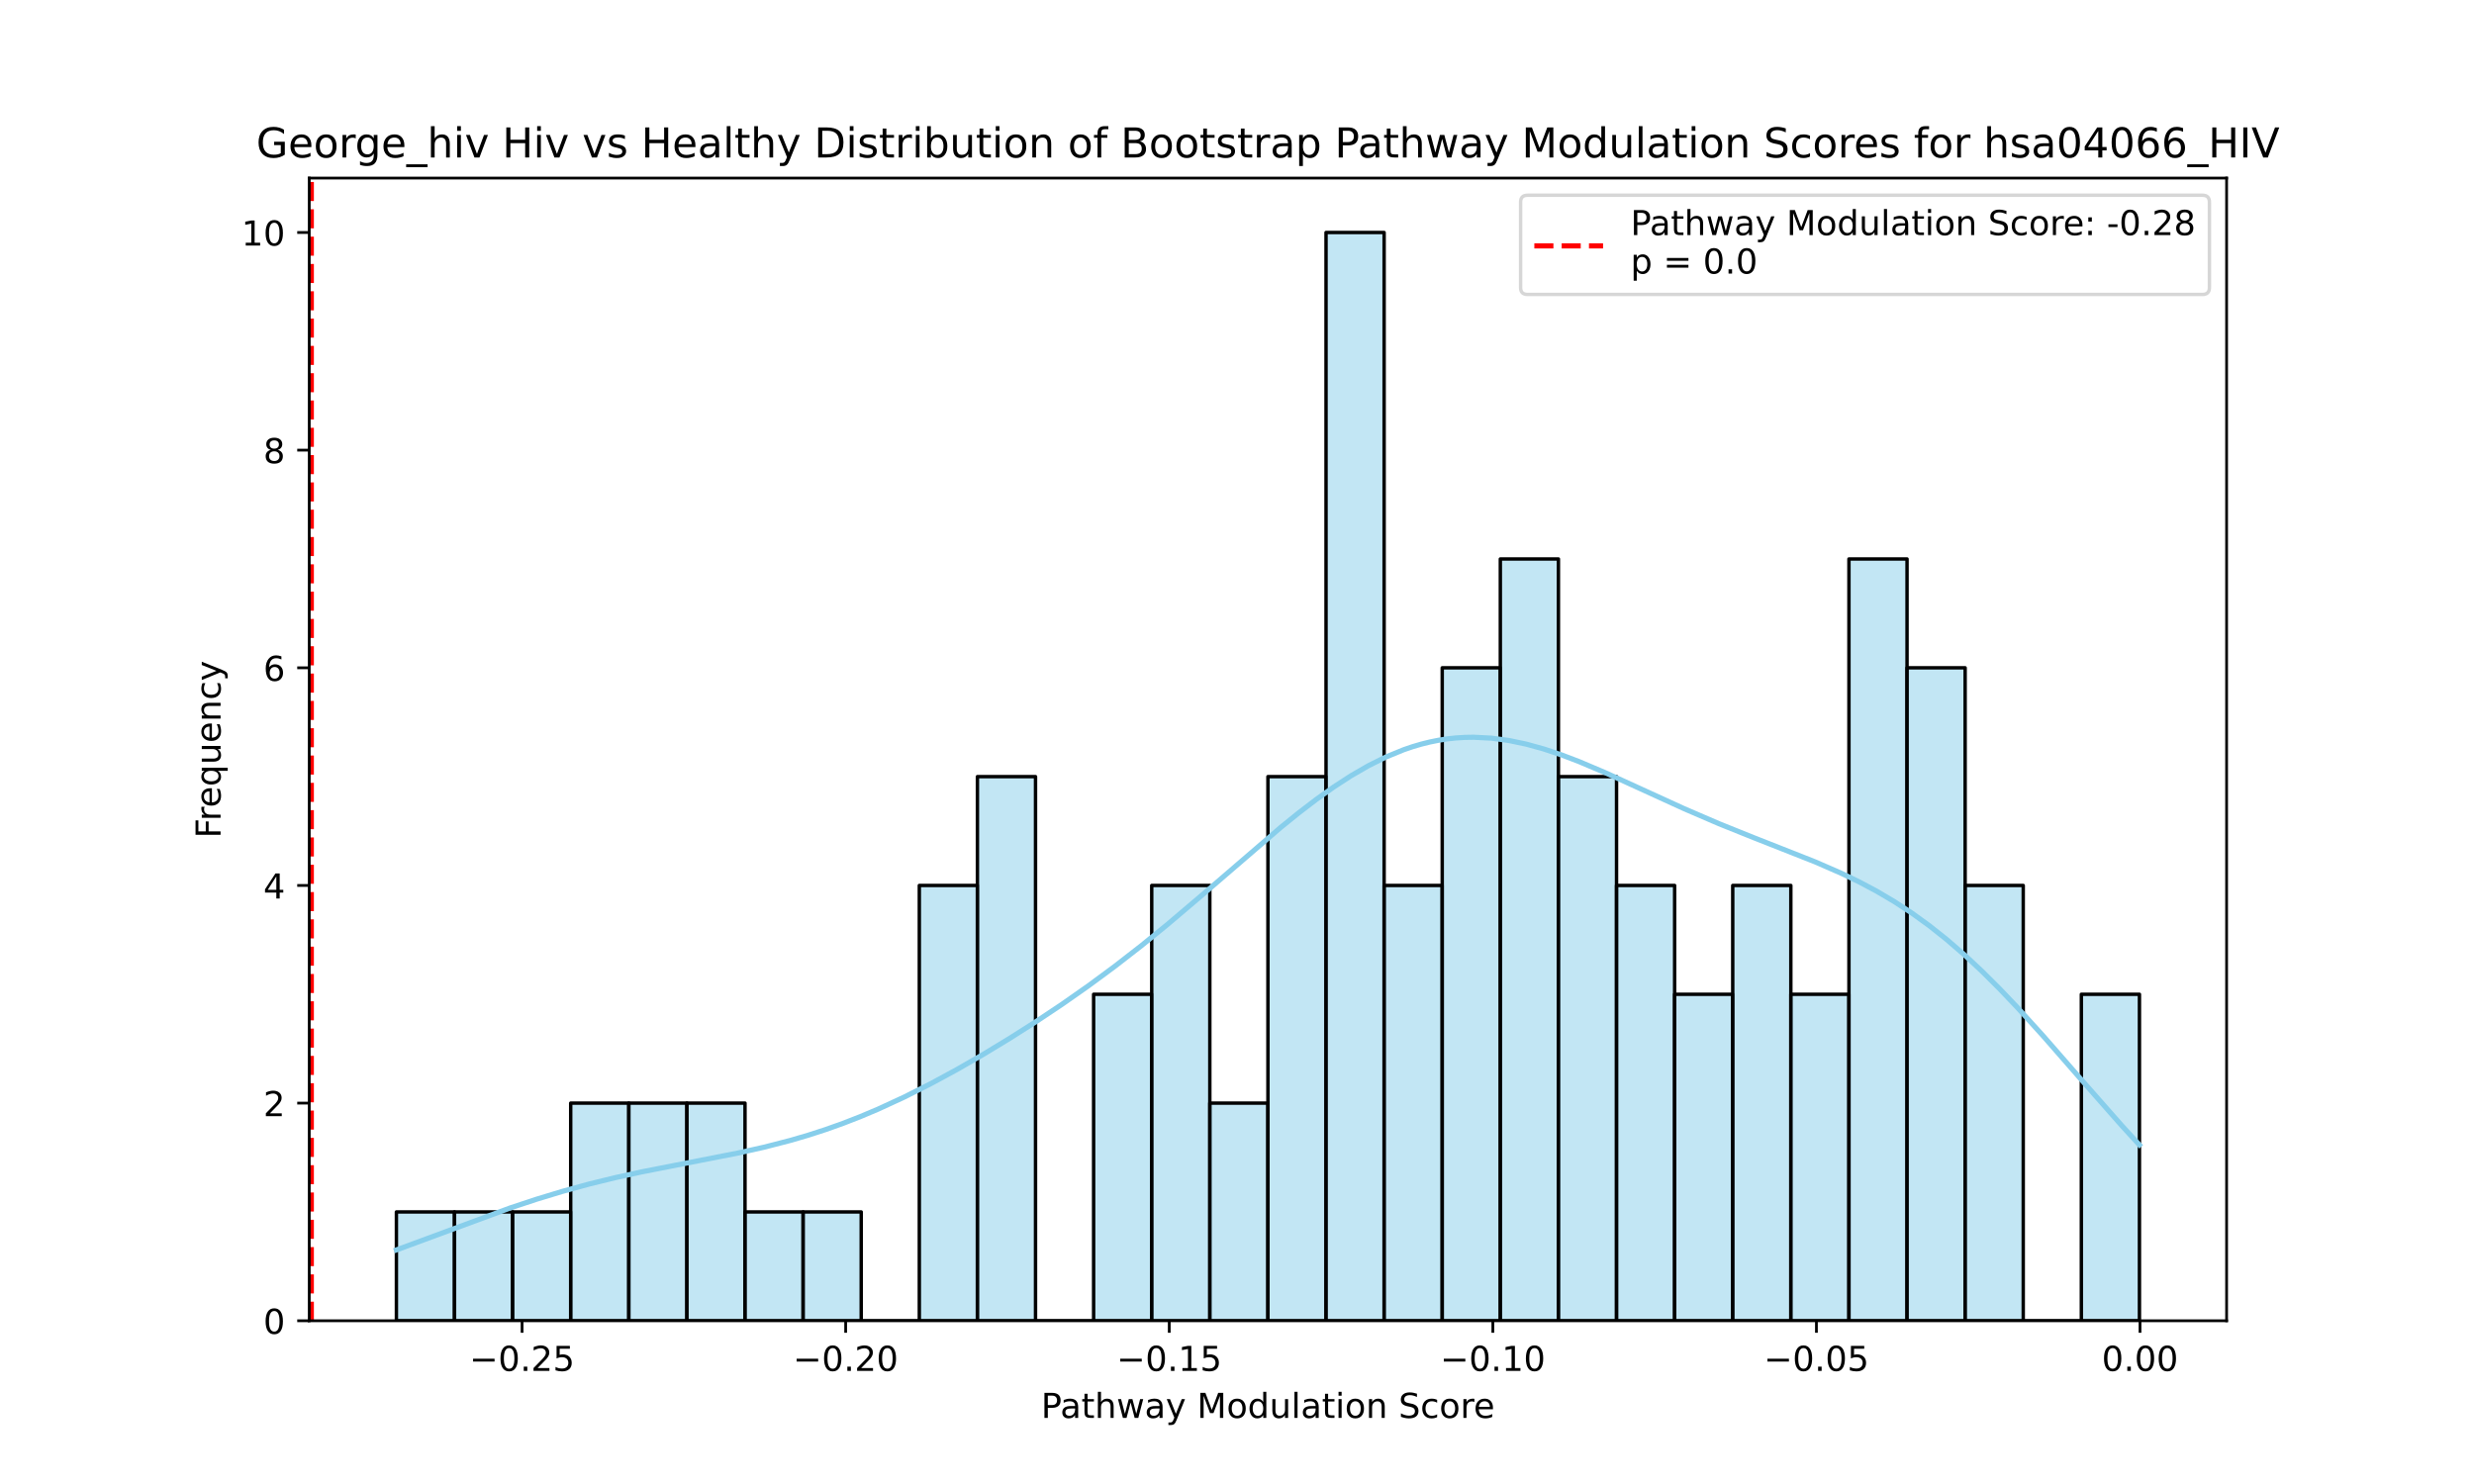 <?xml version="1.0" encoding="utf-8" standalone="no"?>
<!DOCTYPE svg PUBLIC "-//W3C//DTD SVG 1.1//EN"
  "http://www.w3.org/Graphics/SVG/1.1/DTD/svg11.dtd">
<!-- Created with matplotlib (https://matplotlib.org/) -->
<svg height="432pt" version="1.1" viewBox="0 0 720 432" width="720pt" xmlns="http://www.w3.org/2000/svg" xmlns:xlink="http://www.w3.org/1999/xlink">
 <defs>
  <style type="text/css">*{stroke-linecap:butt;stroke-linejoin:round;}</style>
 </defs>
 <g id="figure_1">
  <g id="patch_1">
   <path d="M 0 432 
L 720 432 
L 720 0 
L 0 0 
z
" style="fill:#ffffff;"/>
  </g>
  <g id="axes_1">
   <g id="patch_2">
    <path d="M 90 384.48 
L 648 384.48 
L 648 51.84 
L 90 51.84 
z
" style="fill:#ffffff;"/>
   </g>
   <g id="patch_3">
    <path clip-path="url(#pa762e822bd)" d="M 115.364 384.48 
L 132.273 384.48 
L 132.273 352.8 
L 115.364 352.8 
z
" style="fill:#87ceeb;fill-opacity:0.5;stroke:#000000;stroke-linejoin:miter;"/>
   </g>
   <g id="patch_4">
    <path clip-path="url(#pa762e822bd)" d="M 132.273 384.48 
L 149.182 384.48 
L 149.182 352.8 
L 132.273 352.8 
z
" style="fill:#87ceeb;fill-opacity:0.5;stroke:#000000;stroke-linejoin:miter;"/>
   </g>
   <g id="patch_5">
    <path clip-path="url(#pa762e822bd)" d="M 149.182 384.48 
L 166.091 384.48 
L 166.091 352.8 
L 149.182 352.8 
z
" style="fill:#87ceeb;fill-opacity:0.5;stroke:#000000;stroke-linejoin:miter;"/>
   </g>
   <g id="patch_6">
    <path clip-path="url(#pa762e822bd)" d="M 166.091 384.48 
L 183 384.48 
L 183 321.12 
L 166.091 321.12 
z
" style="fill:#87ceeb;fill-opacity:0.5;stroke:#000000;stroke-linejoin:miter;"/>
   </g>
   <g id="patch_7">
    <path clip-path="url(#pa762e822bd)" d="M 183 384.48 
L 199.909 384.48 
L 199.909 321.12 
L 183 321.12 
z
" style="fill:#87ceeb;fill-opacity:0.5;stroke:#000000;stroke-linejoin:miter;"/>
   </g>
   <g id="patch_8">
    <path clip-path="url(#pa762e822bd)" d="M 199.909 384.48 
L 216.818 384.48 
L 216.818 321.12 
L 199.909 321.12 
z
" style="fill:#87ceeb;fill-opacity:0.5;stroke:#000000;stroke-linejoin:miter;"/>
   </g>
   <g id="patch_9">
    <path clip-path="url(#pa762e822bd)" d="M 216.818 384.48 
L 233.727 384.48 
L 233.727 352.8 
L 216.818 352.8 
z
" style="fill:#87ceeb;fill-opacity:0.5;stroke:#000000;stroke-linejoin:miter;"/>
   </g>
   <g id="patch_10">
    <path clip-path="url(#pa762e822bd)" d="M 233.727 384.48 
L 250.636 384.48 
L 250.636 352.8 
L 233.727 352.8 
z
" style="fill:#87ceeb;fill-opacity:0.5;stroke:#000000;stroke-linejoin:miter;"/>
   </g>
   <g id="patch_11">
    <path clip-path="url(#pa762e822bd)" d="M 250.636 384.48 
L 267.545 384.48 
L 267.545 384.48 
L 250.636 384.48 
z
" style="fill:#87ceeb;fill-opacity:0.5;stroke:#000000;stroke-linejoin:miter;"/>
   </g>
   <g id="patch_12">
    <path clip-path="url(#pa762e822bd)" d="M 267.545 384.48 
L 284.455 384.48 
L 284.455 257.76 
L 267.545 257.76 
z
" style="fill:#87ceeb;fill-opacity:0.5;stroke:#000000;stroke-linejoin:miter;"/>
   </g>
   <g id="patch_13">
    <path clip-path="url(#pa762e822bd)" d="M 284.455 384.48 
L 301.364 384.48 
L 301.364 226.08 
L 284.455 226.08 
z
" style="fill:#87ceeb;fill-opacity:0.5;stroke:#000000;stroke-linejoin:miter;"/>
   </g>
   <g id="patch_14">
    <path clip-path="url(#pa762e822bd)" d="M 301.364 384.48 
L 318.273 384.48 
L 318.273 384.48 
L 301.364 384.48 
z
" style="fill:#87ceeb;fill-opacity:0.5;stroke:#000000;stroke-linejoin:miter;"/>
   </g>
   <g id="patch_15">
    <path clip-path="url(#pa762e822bd)" d="M 318.273 384.48 
L 335.182 384.48 
L 335.182 289.44 
L 318.273 289.44 
z
" style="fill:#87ceeb;fill-opacity:0.5;stroke:#000000;stroke-linejoin:miter;"/>
   </g>
   <g id="patch_16">
    <path clip-path="url(#pa762e822bd)" d="M 335.182 384.48 
L 352.091 384.48 
L 352.091 257.76 
L 335.182 257.76 
z
" style="fill:#87ceeb;fill-opacity:0.5;stroke:#000000;stroke-linejoin:miter;"/>
   </g>
   <g id="patch_17">
    <path clip-path="url(#pa762e822bd)" d="M 352.091 384.48 
L 369 384.48 
L 369 321.12 
L 352.091 321.12 
z
" style="fill:#87ceeb;fill-opacity:0.5;stroke:#000000;stroke-linejoin:miter;"/>
   </g>
   <g id="patch_18">
    <path clip-path="url(#pa762e822bd)" d="M 369 384.48 
L 385.909 384.48 
L 385.909 226.08 
L 369 226.08 
z
" style="fill:#87ceeb;fill-opacity:0.5;stroke:#000000;stroke-linejoin:miter;"/>
   </g>
   <g id="patch_19">
    <path clip-path="url(#pa762e822bd)" d="M 385.909 384.48 
L 402.818 384.48 
L 402.818 67.68 
L 385.909 67.68 
z
" style="fill:#87ceeb;fill-opacity:0.5;stroke:#000000;stroke-linejoin:miter;"/>
   </g>
   <g id="patch_20">
    <path clip-path="url(#pa762e822bd)" d="M 402.818 384.48 
L 419.727 384.48 
L 419.727 257.76 
L 402.818 257.76 
z
" style="fill:#87ceeb;fill-opacity:0.5;stroke:#000000;stroke-linejoin:miter;"/>
   </g>
   <g id="patch_21">
    <path clip-path="url(#pa762e822bd)" d="M 419.727 384.48 
L 436.636 384.48 
L 436.636 194.4 
L 419.727 194.4 
z
" style="fill:#87ceeb;fill-opacity:0.5;stroke:#000000;stroke-linejoin:miter;"/>
   </g>
   <g id="patch_22">
    <path clip-path="url(#pa762e822bd)" d="M 436.636 384.48 
L 453.545 384.48 
L 453.545 162.72 
L 436.636 162.72 
z
" style="fill:#87ceeb;fill-opacity:0.5;stroke:#000000;stroke-linejoin:miter;"/>
   </g>
   <g id="patch_23">
    <path clip-path="url(#pa762e822bd)" d="M 453.545 384.48 
L 470.455 384.48 
L 470.455 226.08 
L 453.545 226.08 
z
" style="fill:#87ceeb;fill-opacity:0.5;stroke:#000000;stroke-linejoin:miter;"/>
   </g>
   <g id="patch_24">
    <path clip-path="url(#pa762e822bd)" d="M 470.455 384.48 
L 487.364 384.48 
L 487.364 257.76 
L 470.455 257.76 
z
" style="fill:#87ceeb;fill-opacity:0.5;stroke:#000000;stroke-linejoin:miter;"/>
   </g>
   <g id="patch_25">
    <path clip-path="url(#pa762e822bd)" d="M 487.364 384.48 
L 504.273 384.48 
L 504.273 289.44 
L 487.364 289.44 
z
" style="fill:#87ceeb;fill-opacity:0.5;stroke:#000000;stroke-linejoin:miter;"/>
   </g>
   <g id="patch_26">
    <path clip-path="url(#pa762e822bd)" d="M 504.273 384.48 
L 521.182 384.48 
L 521.182 257.76 
L 504.273 257.76 
z
" style="fill:#87ceeb;fill-opacity:0.5;stroke:#000000;stroke-linejoin:miter;"/>
   </g>
   <g id="patch_27">
    <path clip-path="url(#pa762e822bd)" d="M 521.182 384.48 
L 538.091 384.48 
L 538.091 289.44 
L 521.182 289.44 
z
" style="fill:#87ceeb;fill-opacity:0.5;stroke:#000000;stroke-linejoin:miter;"/>
   </g>
   <g id="patch_28">
    <path clip-path="url(#pa762e822bd)" d="M 538.091 384.48 
L 555 384.48 
L 555 162.72 
L 538.091 162.72 
z
" style="fill:#87ceeb;fill-opacity:0.5;stroke:#000000;stroke-linejoin:miter;"/>
   </g>
   <g id="patch_29">
    <path clip-path="url(#pa762e822bd)" d="M 555 384.48 
L 571.909 384.48 
L 571.909 194.4 
L 555 194.4 
z
" style="fill:#87ceeb;fill-opacity:0.5;stroke:#000000;stroke-linejoin:miter;"/>
   </g>
   <g id="patch_30">
    <path clip-path="url(#pa762e822bd)" d="M 571.909 384.48 
L 588.818 384.48 
L 588.818 257.76 
L 571.909 257.76 
z
" style="fill:#87ceeb;fill-opacity:0.5;stroke:#000000;stroke-linejoin:miter;"/>
   </g>
   <g id="patch_31">
    <path clip-path="url(#pa762e822bd)" d="M 588.818 384.48 
L 605.727 384.48 
L 605.727 384.48 
L 588.818 384.48 
z
" style="fill:#87ceeb;fill-opacity:0.5;stroke:#000000;stroke-linejoin:miter;"/>
   </g>
   <g id="patch_32">
    <path clip-path="url(#pa762e822bd)" d="M 605.727 384.48 
L 622.636 384.48 
L 622.636 289.44 
L 605.727 289.44 
z
" style="fill:#87ceeb;fill-opacity:0.5;stroke:#000000;stroke-linejoin:miter;"/>
   </g>
   <g id="matplotlib.axis_1">
    <g id="xtick_1">
     <g id="line2d_1">
      <defs>
       <path d="M 0 0 
L 0 3.5 
" id="m9f491e1fa3" style="stroke:#000000;stroke-width:0.8;"/>
      </defs>
      <g>
       <use style="stroke:#000000;stroke-width:0.8;" x="151.937" xlink:href="#m9f491e1fa3" y="384.48"/>
      </g>
     </g>
     <g id="text_1">
      <!-- −0.25 -->
      <g transform="translate(136.614 399.078)scale(0.1 -0.1)">
       <defs>
        <path d="M 10.594 35.5 
L 73.188 35.5 
L 73.188 27.203 
L 10.594 27.203 
z
" id="DejaVuSans-8722"/>
        <path d="M 31.781 66.406 
Q 24.172 66.406 20.328 58.906 
Q 16.5 51.422 16.5 36.375 
Q 16.5 21.391 20.328 13.891 
Q 24.172 6.391 31.781 6.391 
Q 39.453 6.391 43.281 13.891 
Q 47.125 21.391 47.125 36.375 
Q 47.125 51.422 43.281 58.906 
Q 39.453 66.406 31.781 66.406 
z
M 31.781 74.219 
Q 44.047 74.219 50.516 64.516 
Q 56.984 54.828 56.984 36.375 
Q 56.984 17.969 50.516 8.266 
Q 44.047 -1.422 31.781 -1.422 
Q 19.531 -1.422 13.062 8.266 
Q 6.594 17.969 6.594 36.375 
Q 6.594 54.828 13.062 64.516 
Q 19.531 74.219 31.781 74.219 
z
" id="DejaVuSans-48"/>
        <path d="M 10.688 12.406 
L 21 12.406 
L 21 0 
L 10.688 0 
z
" id="DejaVuSans-46"/>
        <path d="M 19.188 8.297 
L 53.609 8.297 
L 53.609 0 
L 7.328 0 
L 7.328 8.297 
Q 12.938 14.109 22.625 23.891 
Q 32.328 33.688 34.812 36.531 
Q 39.547 41.844 41.422 45.531 
Q 43.312 49.219 43.312 52.781 
Q 43.312 58.594 39.234 62.25 
Q 35.156 65.922 28.609 65.922 
Q 23.969 65.922 18.812 64.312 
Q 13.672 62.703 7.812 59.422 
L 7.812 69.391 
Q 13.766 71.781 18.938 73 
Q 24.125 74.219 28.422 74.219 
Q 39.75 74.219 46.484 68.547 
Q 53.219 62.891 53.219 53.422 
Q 53.219 48.922 51.531 44.891 
Q 49.859 40.875 45.406 35.406 
Q 44.188 33.984 37.641 27.219 
Q 31.109 20.453 19.188 8.297 
z
" id="DejaVuSans-50"/>
        <path d="M 10.797 72.906 
L 49.516 72.906 
L 49.516 64.594 
L 19.828 64.594 
L 19.828 46.734 
Q 21.969 47.469 24.109 47.828 
Q 26.266 48.188 28.422 48.188 
Q 40.625 48.188 47.75 41.5 
Q 54.891 34.812 54.891 23.391 
Q 54.891 11.625 47.562 5.094 
Q 40.234 -1.422 26.906 -1.422 
Q 22.312 -1.422 17.547 -0.641 
Q 12.797 0.141 7.719 1.703 
L 7.719 11.625 
Q 12.109 9.234 16.797 8.062 
Q 21.484 6.891 26.703 6.891 
Q 35.156 6.891 40.078 11.328 
Q 45.016 15.766 45.016 23.391 
Q 45.016 31 40.078 35.438 
Q 35.156 39.891 26.703 39.891 
Q 22.75 39.891 18.812 39.016 
Q 14.891 38.141 10.797 36.281 
z
" id="DejaVuSans-53"/>
       </defs>
       <use xlink:href="#DejaVuSans-8722"/>
       <use x="83.789" xlink:href="#DejaVuSans-48"/>
       <use x="147.412" xlink:href="#DejaVuSans-46"/>
       <use x="179.199" xlink:href="#DejaVuSans-50"/>
       <use x="242.822" xlink:href="#DejaVuSans-53"/>
      </g>
     </g>
    </g>
    <g id="xtick_2">
     <g id="line2d_2">
      <g>
       <use style="stroke:#000000;stroke-width:0.8;" x="246.11" xlink:href="#m9f491e1fa3" y="384.48"/>
      </g>
     </g>
     <g id="text_2">
      <!-- −0.20 -->
      <g transform="translate(230.787 399.078)scale(0.1 -0.1)">
       <use xlink:href="#DejaVuSans-8722"/>
       <use x="83.789" xlink:href="#DejaVuSans-48"/>
       <use x="147.412" xlink:href="#DejaVuSans-46"/>
       <use x="179.199" xlink:href="#DejaVuSans-50"/>
       <use x="242.822" xlink:href="#DejaVuSans-48"/>
      </g>
     </g>
    </g>
    <g id="xtick_3">
     <g id="line2d_3">
      <g>
       <use style="stroke:#000000;stroke-width:0.8;" x="340.282" xlink:href="#m9f491e1fa3" y="384.48"/>
      </g>
     </g>
     <g id="text_3">
      <!-- −0.15 -->
      <g transform="translate(324.96 399.078)scale(0.1 -0.1)">
       <defs>
        <path d="M 12.406 8.297 
L 28.516 8.297 
L 28.516 63.922 
L 10.984 60.406 
L 10.984 69.391 
L 28.422 72.906 
L 38.281 72.906 
L 38.281 8.297 
L 54.391 8.297 
L 54.391 0 
L 12.406 0 
z
" id="DejaVuSans-49"/>
       </defs>
       <use xlink:href="#DejaVuSans-8722"/>
       <use x="83.789" xlink:href="#DejaVuSans-48"/>
       <use x="147.412" xlink:href="#DejaVuSans-46"/>
       <use x="179.199" xlink:href="#DejaVuSans-49"/>
       <use x="242.822" xlink:href="#DejaVuSans-53"/>
      </g>
     </g>
    </g>
    <g id="xtick_4">
     <g id="line2d_4">
      <g>
       <use style="stroke:#000000;stroke-width:0.8;" x="434.455" xlink:href="#m9f491e1fa3" y="384.48"/>
      </g>
     </g>
     <g id="text_4">
      <!-- −0.10 -->
      <g transform="translate(419.132 399.078)scale(0.1 -0.1)">
       <use xlink:href="#DejaVuSans-8722"/>
       <use x="83.789" xlink:href="#DejaVuSans-48"/>
       <use x="147.412" xlink:href="#DejaVuSans-46"/>
       <use x="179.199" xlink:href="#DejaVuSans-49"/>
       <use x="242.822" xlink:href="#DejaVuSans-48"/>
      </g>
     </g>
    </g>
    <g id="xtick_5">
     <g id="line2d_5">
      <g>
       <use style="stroke:#000000;stroke-width:0.8;" x="528.627" xlink:href="#m9f491e1fa3" y="384.48"/>
      </g>
     </g>
     <g id="text_5">
      <!-- −0.05 -->
      <g transform="translate(513.305 399.078)scale(0.1 -0.1)">
       <use xlink:href="#DejaVuSans-8722"/>
       <use x="83.789" xlink:href="#DejaVuSans-48"/>
       <use x="147.412" xlink:href="#DejaVuSans-46"/>
       <use x="179.199" xlink:href="#DejaVuSans-48"/>
       <use x="242.822" xlink:href="#DejaVuSans-53"/>
      </g>
     </g>
    </g>
    <g id="xtick_6">
     <g id="line2d_6">
      <g>
       <use style="stroke:#000000;stroke-width:0.8;" x="622.8" xlink:href="#m9f491e1fa3" y="384.48"/>
      </g>
     </g>
     <g id="text_6">
      <!-- 0.00 -->
      <g transform="translate(611.667 399.078)scale(0.1 -0.1)">
       <use xlink:href="#DejaVuSans-48"/>
       <use x="63.623" xlink:href="#DejaVuSans-46"/>
       <use x="95.41" xlink:href="#DejaVuSans-48"/>
       <use x="159.033" xlink:href="#DejaVuSans-48"/>
      </g>
     </g>
    </g>
    <g id="text_7">
     <!-- Pathway Modulation Score -->
     <g transform="translate(302.977 412.757)scale(0.1 -0.1)">
      <defs>
       <path d="M 19.672 64.797 
L 19.672 37.406 
L 32.078 37.406 
Q 38.969 37.406 42.719 40.969 
Q 46.484 44.531 46.484 51.125 
Q 46.484 57.672 42.719 61.234 
Q 38.969 64.797 32.078 64.797 
z
M 9.812 72.906 
L 32.078 72.906 
Q 44.344 72.906 50.609 67.359 
Q 56.891 61.812 56.891 51.125 
Q 56.891 40.328 50.609 34.812 
Q 44.344 29.297 32.078 29.297 
L 19.672 29.297 
L 19.672 0 
L 9.812 0 
z
" id="DejaVuSans-80"/>
       <path d="M 34.281 27.484 
Q 23.391 27.484 19.188 25 
Q 14.984 22.516 14.984 16.5 
Q 14.984 11.719 18.141 8.906 
Q 21.297 6.109 26.703 6.109 
Q 34.188 6.109 38.703 11.406 
Q 43.219 16.703 43.219 25.484 
L 43.219 27.484 
z
M 52.203 31.203 
L 52.203 0 
L 43.219 0 
L 43.219 8.297 
Q 40.141 3.328 35.547 0.953 
Q 30.953 -1.422 24.312 -1.422 
Q 15.922 -1.422 10.953 3.297 
Q 6 8.016 6 15.922 
Q 6 25.141 12.172 29.828 
Q 18.359 34.516 30.609 34.516 
L 43.219 34.516 
L 43.219 35.406 
Q 43.219 41.609 39.141 45 
Q 35.062 48.391 27.688 48.391 
Q 23 48.391 18.547 47.266 
Q 14.109 46.141 10.016 43.891 
L 10.016 52.203 
Q 14.938 54.109 19.578 55.047 
Q 24.219 56 28.609 56 
Q 40.484 56 46.344 49.844 
Q 52.203 43.703 52.203 31.203 
z
" id="DejaVuSans-97"/>
       <path d="M 18.312 70.219 
L 18.312 54.688 
L 36.812 54.688 
L 36.812 47.703 
L 18.312 47.703 
L 18.312 18.016 
Q 18.312 11.328 20.141 9.422 
Q 21.969 7.516 27.594 7.516 
L 36.812 7.516 
L 36.812 0 
L 27.594 0 
Q 17.188 0 13.234 3.875 
Q 9.281 7.766 9.281 18.016 
L 9.281 47.703 
L 2.688 47.703 
L 2.688 54.688 
L 9.281 54.688 
L 9.281 70.219 
z
" id="DejaVuSans-116"/>
       <path d="M 54.891 33.016 
L 54.891 0 
L 45.906 0 
L 45.906 32.719 
Q 45.906 40.484 42.875 44.328 
Q 39.844 48.188 33.797 48.188 
Q 26.516 48.188 22.312 43.547 
Q 18.109 38.922 18.109 30.906 
L 18.109 0 
L 9.078 0 
L 9.078 75.984 
L 18.109 75.984 
L 18.109 46.188 
Q 21.344 51.125 25.703 53.562 
Q 30.078 56 35.797 56 
Q 45.219 56 50.047 50.172 
Q 54.891 44.344 54.891 33.016 
z
" id="DejaVuSans-104"/>
       <path d="M 4.203 54.688 
L 13.188 54.688 
L 24.422 12.016 
L 35.594 54.688 
L 46.188 54.688 
L 57.422 12.016 
L 68.609 54.688 
L 77.594 54.688 
L 63.281 0 
L 52.688 0 
L 40.922 44.828 
L 29.109 0 
L 18.5 0 
z
" id="DejaVuSans-119"/>
       <path d="M 32.172 -5.078 
Q 28.375 -14.844 24.75 -17.812 
Q 21.141 -20.797 15.094 -20.797 
L 7.906 -20.797 
L 7.906 -13.281 
L 13.188 -13.281 
Q 16.891 -13.281 18.938 -11.516 
Q 21 -9.766 23.484 -3.219 
L 25.094 0.875 
L 2.984 54.688 
L 12.5 54.688 
L 29.594 11.922 
L 46.688 54.688 
L 56.203 54.688 
z
" id="DejaVuSans-121"/>
       <path id="DejaVuSans-32"/>
       <path d="M 9.812 72.906 
L 24.516 72.906 
L 43.109 23.297 
L 61.812 72.906 
L 76.516 72.906 
L 76.516 0 
L 66.891 0 
L 66.891 64.016 
L 48.094 14.016 
L 38.188 14.016 
L 19.391 64.016 
L 19.391 0 
L 9.812 0 
z
" id="DejaVuSans-77"/>
       <path d="M 30.609 48.391 
Q 23.391 48.391 19.188 42.75 
Q 14.984 37.109 14.984 27.297 
Q 14.984 17.484 19.156 11.844 
Q 23.344 6.203 30.609 6.203 
Q 37.797 6.203 41.984 11.859 
Q 46.188 17.531 46.188 27.297 
Q 46.188 37.016 41.984 42.703 
Q 37.797 48.391 30.609 48.391 
z
M 30.609 56 
Q 42.328 56 49.016 48.375 
Q 55.719 40.766 55.719 27.297 
Q 55.719 13.875 49.016 6.219 
Q 42.328 -1.422 30.609 -1.422 
Q 18.844 -1.422 12.172 6.219 
Q 5.516 13.875 5.516 27.297 
Q 5.516 40.766 12.172 48.375 
Q 18.844 56 30.609 56 
z
" id="DejaVuSans-111"/>
       <path d="M 45.406 46.391 
L 45.406 75.984 
L 54.391 75.984 
L 54.391 0 
L 45.406 0 
L 45.406 8.203 
Q 42.578 3.328 38.25 0.953 
Q 33.938 -1.422 27.875 -1.422 
Q 17.969 -1.422 11.734 6.484 
Q 5.516 14.406 5.516 27.297 
Q 5.516 40.188 11.734 48.094 
Q 17.969 56 27.875 56 
Q 33.938 56 38.25 53.625 
Q 42.578 51.266 45.406 46.391 
z
M 14.797 27.297 
Q 14.797 17.391 18.875 11.75 
Q 22.953 6.109 30.078 6.109 
Q 37.203 6.109 41.297 11.75 
Q 45.406 17.391 45.406 27.297 
Q 45.406 37.203 41.297 42.844 
Q 37.203 48.484 30.078 48.484 
Q 22.953 48.484 18.875 42.844 
Q 14.797 37.203 14.797 27.297 
z
" id="DejaVuSans-100"/>
       <path d="M 8.5 21.578 
L 8.5 54.688 
L 17.484 54.688 
L 17.484 21.922 
Q 17.484 14.156 20.5 10.266 
Q 23.531 6.391 29.594 6.391 
Q 36.859 6.391 41.078 11.031 
Q 45.312 15.672 45.312 23.688 
L 45.312 54.688 
L 54.297 54.688 
L 54.297 0 
L 45.312 0 
L 45.312 8.406 
Q 42.047 3.422 37.719 1 
Q 33.406 -1.422 27.688 -1.422 
Q 18.266 -1.422 13.375 4.438 
Q 8.5 10.297 8.5 21.578 
z
M 31.109 56 
z
" id="DejaVuSans-117"/>
       <path d="M 9.422 75.984 
L 18.406 75.984 
L 18.406 0 
L 9.422 0 
z
" id="DejaVuSans-108"/>
       <path d="M 9.422 54.688 
L 18.406 54.688 
L 18.406 0 
L 9.422 0 
z
M 9.422 75.984 
L 18.406 75.984 
L 18.406 64.594 
L 9.422 64.594 
z
" id="DejaVuSans-105"/>
       <path d="M 54.891 33.016 
L 54.891 0 
L 45.906 0 
L 45.906 32.719 
Q 45.906 40.484 42.875 44.328 
Q 39.844 48.188 33.797 48.188 
Q 26.516 48.188 22.312 43.547 
Q 18.109 38.922 18.109 30.906 
L 18.109 0 
L 9.078 0 
L 9.078 54.688 
L 18.109 54.688 
L 18.109 46.188 
Q 21.344 51.125 25.703 53.562 
Q 30.078 56 35.797 56 
Q 45.219 56 50.047 50.172 
Q 54.891 44.344 54.891 33.016 
z
" id="DejaVuSans-110"/>
       <path d="M 53.516 70.516 
L 53.516 60.891 
Q 47.906 63.578 42.922 64.891 
Q 37.938 66.219 33.297 66.219 
Q 25.25 66.219 20.875 63.094 
Q 16.5 59.969 16.5 54.203 
Q 16.5 49.359 19.406 46.891 
Q 22.312 44.438 30.422 42.922 
L 36.375 41.703 
Q 47.406 39.594 52.656 34.297 
Q 57.906 29 57.906 20.125 
Q 57.906 9.516 50.797 4.047 
Q 43.703 -1.422 29.984 -1.422 
Q 24.812 -1.422 18.969 -0.25 
Q 13.141 0.922 6.891 3.219 
L 6.891 13.375 
Q 12.891 10.016 18.656 8.297 
Q 24.422 6.594 29.984 6.594 
Q 38.422 6.594 43.016 9.906 
Q 47.609 13.234 47.609 19.391 
Q 47.609 24.75 44.312 27.781 
Q 41.016 30.812 33.5 32.328 
L 27.484 33.5 
Q 16.453 35.688 11.516 40.375 
Q 6.594 45.062 6.594 53.422 
Q 6.594 63.094 13.406 68.656 
Q 20.219 74.219 32.172 74.219 
Q 37.312 74.219 42.625 73.281 
Q 47.953 72.359 53.516 70.516 
z
" id="DejaVuSans-83"/>
       <path d="M 48.781 52.594 
L 48.781 44.188 
Q 44.969 46.297 41.141 47.344 
Q 37.312 48.391 33.406 48.391 
Q 24.656 48.391 19.812 42.844 
Q 14.984 37.312 14.984 27.297 
Q 14.984 17.281 19.812 11.734 
Q 24.656 6.203 33.406 6.203 
Q 37.312 6.203 41.141 7.25 
Q 44.969 8.297 48.781 10.406 
L 48.781 2.094 
Q 45.016 0.344 40.984 -0.531 
Q 36.969 -1.422 32.422 -1.422 
Q 20.062 -1.422 12.781 6.344 
Q 5.516 14.109 5.516 27.297 
Q 5.516 40.672 12.859 48.328 
Q 20.219 56 33.016 56 
Q 37.156 56 41.109 55.141 
Q 45.062 54.297 48.781 52.594 
z
" id="DejaVuSans-99"/>
       <path d="M 41.109 46.297 
Q 39.594 47.172 37.812 47.578 
Q 36.031 48 33.891 48 
Q 26.266 48 22.188 43.047 
Q 18.109 38.094 18.109 28.812 
L 18.109 0 
L 9.078 0 
L 9.078 54.688 
L 18.109 54.688 
L 18.109 46.188 
Q 20.953 51.172 25.484 53.578 
Q 30.031 56 36.531 56 
Q 37.453 56 38.578 55.875 
Q 39.703 55.766 41.062 55.516 
z
" id="DejaVuSans-114"/>
       <path d="M 56.203 29.594 
L 56.203 25.203 
L 14.891 25.203 
Q 15.484 15.922 20.484 11.062 
Q 25.484 6.203 34.422 6.203 
Q 39.594 6.203 44.453 7.469 
Q 49.312 8.734 54.109 11.281 
L 54.109 2.781 
Q 49.266 0.734 44.188 -0.344 
Q 39.109 -1.422 33.891 -1.422 
Q 20.797 -1.422 13.156 6.188 
Q 5.516 13.812 5.516 26.812 
Q 5.516 40.234 12.766 48.109 
Q 20.016 56 32.328 56 
Q 43.359 56 49.781 48.891 
Q 56.203 41.797 56.203 29.594 
z
M 47.219 32.234 
Q 47.125 39.594 43.094 43.984 
Q 39.062 48.391 32.422 48.391 
Q 24.906 48.391 20.391 44.141 
Q 15.875 39.891 15.188 32.172 
z
" id="DejaVuSans-101"/>
      </defs>
      <use xlink:href="#DejaVuSans-80"/>
      <use x="55.803" xlink:href="#DejaVuSans-97"/>
      <use x="117.082" xlink:href="#DejaVuSans-116"/>
      <use x="156.291" xlink:href="#DejaVuSans-104"/>
      <use x="219.67" xlink:href="#DejaVuSans-119"/>
      <use x="301.457" xlink:href="#DejaVuSans-97"/>
      <use x="362.736" xlink:href="#DejaVuSans-121"/>
      <use x="421.916" xlink:href="#DejaVuSans-32"/>
      <use x="453.703" xlink:href="#DejaVuSans-77"/>
      <use x="539.982" xlink:href="#DejaVuSans-111"/>
      <use x="601.164" xlink:href="#DejaVuSans-100"/>
      <use x="664.641" xlink:href="#DejaVuSans-117"/>
      <use x="728.02" xlink:href="#DejaVuSans-108"/>
      <use x="755.803" xlink:href="#DejaVuSans-97"/>
      <use x="817.082" xlink:href="#DejaVuSans-116"/>
      <use x="856.291" xlink:href="#DejaVuSans-105"/>
      <use x="884.074" xlink:href="#DejaVuSans-111"/>
      <use x="945.256" xlink:href="#DejaVuSans-110"/>
      <use x="1008.635" xlink:href="#DejaVuSans-32"/>
      <use x="1040.422" xlink:href="#DejaVuSans-83"/>
      <use x="1103.898" xlink:href="#DejaVuSans-99"/>
      <use x="1158.879" xlink:href="#DejaVuSans-111"/>
      <use x="1220.061" xlink:href="#DejaVuSans-114"/>
      <use x="1258.924" xlink:href="#DejaVuSans-101"/>
     </g>
    </g>
   </g>
   <g id="matplotlib.axis_2">
    <g id="ytick_1">
     <g id="line2d_7">
      <defs>
       <path d="M 0 0 
L -3.5 0 
" id="m1562076c78" style="stroke:#000000;stroke-width:0.8;"/>
      </defs>
      <g>
       <use style="stroke:#000000;stroke-width:0.8;" x="90" xlink:href="#m1562076c78" y="384.48"/>
      </g>
     </g>
     <g id="text_8">
      <!-- 0 -->
      <g transform="translate(76.638 388.279)scale(0.1 -0.1)">
       <use xlink:href="#DejaVuSans-48"/>
      </g>
     </g>
    </g>
    <g id="ytick_2">
     <g id="line2d_8">
      <g>
       <use style="stroke:#000000;stroke-width:0.8;" x="90" xlink:href="#m1562076c78" y="321.12"/>
      </g>
     </g>
     <g id="text_9">
      <!-- 2 -->
      <g transform="translate(76.638 324.919)scale(0.1 -0.1)">
       <use xlink:href="#DejaVuSans-50"/>
      </g>
     </g>
    </g>
    <g id="ytick_3">
     <g id="line2d_9">
      <g>
       <use style="stroke:#000000;stroke-width:0.8;" x="90" xlink:href="#m1562076c78" y="257.76"/>
      </g>
     </g>
     <g id="text_10">
      <!-- 4 -->
      <g transform="translate(76.638 261.559)scale(0.1 -0.1)">
       <defs>
        <path d="M 37.797 64.312 
L 12.891 25.391 
L 37.797 25.391 
z
M 35.203 72.906 
L 47.609 72.906 
L 47.609 25.391 
L 58.016 25.391 
L 58.016 17.188 
L 47.609 17.188 
L 47.609 0 
L 37.797 0 
L 37.797 17.188 
L 4.891 17.188 
L 4.891 26.703 
z
" id="DejaVuSans-52"/>
       </defs>
       <use xlink:href="#DejaVuSans-52"/>
      </g>
     </g>
    </g>
    <g id="ytick_4">
     <g id="line2d_10">
      <g>
       <use style="stroke:#000000;stroke-width:0.8;" x="90" xlink:href="#m1562076c78" y="194.4"/>
      </g>
     </g>
     <g id="text_11">
      <!-- 6 -->
      <g transform="translate(76.638 198.199)scale(0.1 -0.1)">
       <defs>
        <path d="M 33.016 40.375 
Q 26.375 40.375 22.484 35.828 
Q 18.609 31.297 18.609 23.391 
Q 18.609 15.531 22.484 10.953 
Q 26.375 6.391 33.016 6.391 
Q 39.656 6.391 43.531 10.953 
Q 47.406 15.531 47.406 23.391 
Q 47.406 31.297 43.531 35.828 
Q 39.656 40.375 33.016 40.375 
z
M 52.594 71.297 
L 52.594 62.312 
Q 48.875 64.062 45.094 64.984 
Q 41.312 65.922 37.594 65.922 
Q 27.828 65.922 22.672 59.328 
Q 17.531 52.734 16.797 39.406 
Q 19.672 43.656 24.016 45.922 
Q 28.375 48.188 33.594 48.188 
Q 44.578 48.188 50.953 41.516 
Q 57.328 34.859 57.328 23.391 
Q 57.328 12.156 50.688 5.359 
Q 44.047 -1.422 33.016 -1.422 
Q 20.359 -1.422 13.672 8.266 
Q 6.984 17.969 6.984 36.375 
Q 6.984 53.656 15.188 63.938 
Q 23.391 74.219 37.203 74.219 
Q 40.922 74.219 44.703 73.484 
Q 48.484 72.75 52.594 71.297 
z
" id="DejaVuSans-54"/>
       </defs>
       <use xlink:href="#DejaVuSans-54"/>
      </g>
     </g>
    </g>
    <g id="ytick_5">
     <g id="line2d_11">
      <g>
       <use style="stroke:#000000;stroke-width:0.8;" x="90" xlink:href="#m1562076c78" y="131.04"/>
      </g>
     </g>
     <g id="text_12">
      <!-- 8 -->
      <g transform="translate(76.638 134.839)scale(0.1 -0.1)">
       <defs>
        <path d="M 31.781 34.625 
Q 24.75 34.625 20.719 30.859 
Q 16.703 27.094 16.703 20.516 
Q 16.703 13.922 20.719 10.156 
Q 24.75 6.391 31.781 6.391 
Q 38.812 6.391 42.859 10.172 
Q 46.922 13.969 46.922 20.516 
Q 46.922 27.094 42.891 30.859 
Q 38.875 34.625 31.781 34.625 
z
M 21.922 38.812 
Q 15.578 40.375 12.031 44.719 
Q 8.5 49.078 8.5 55.328 
Q 8.5 64.062 14.719 69.141 
Q 20.953 74.219 31.781 74.219 
Q 42.672 74.219 48.875 69.141 
Q 55.078 64.062 55.078 55.328 
Q 55.078 49.078 51.531 44.719 
Q 48 40.375 41.703 38.812 
Q 48.828 37.156 52.797 32.312 
Q 56.781 27.484 56.781 20.516 
Q 56.781 9.906 50.312 4.234 
Q 43.844 -1.422 31.781 -1.422 
Q 19.734 -1.422 13.25 4.234 
Q 6.781 9.906 6.781 20.516 
Q 6.781 27.484 10.781 32.312 
Q 14.797 37.156 21.922 38.812 
z
M 18.312 54.391 
Q 18.312 48.734 21.844 45.562 
Q 25.391 42.391 31.781 42.391 
Q 38.141 42.391 41.719 45.562 
Q 45.312 48.734 45.312 54.391 
Q 45.312 60.062 41.719 63.234 
Q 38.141 66.406 31.781 66.406 
Q 25.391 66.406 21.844 63.234 
Q 18.312 60.062 18.312 54.391 
z
" id="DejaVuSans-56"/>
       </defs>
       <use xlink:href="#DejaVuSans-56"/>
      </g>
     </g>
    </g>
    <g id="ytick_6">
     <g id="line2d_12">
      <g>
       <use style="stroke:#000000;stroke-width:0.8;" x="90" xlink:href="#m1562076c78" y="67.68"/>
      </g>
     </g>
     <g id="text_13">
      <!-- 10 -->
      <g transform="translate(70.275 71.479)scale(0.1 -0.1)">
       <use xlink:href="#DejaVuSans-49"/>
       <use x="63.623" xlink:href="#DejaVuSans-48"/>
      </g>
     </g>
    </g>
    <g id="text_14">
     <!-- Frequency -->
     <g transform="translate(64.195 243.99)rotate(-90)scale(0.1 -0.1)">
      <defs>
       <path d="M 9.812 72.906 
L 51.703 72.906 
L 51.703 64.594 
L 19.672 64.594 
L 19.672 43.109 
L 48.578 43.109 
L 48.578 34.812 
L 19.672 34.812 
L 19.672 0 
L 9.812 0 
z
" id="DejaVuSans-70"/>
       <path d="M 14.797 27.297 
Q 14.797 17.391 18.875 11.75 
Q 22.953 6.109 30.078 6.109 
Q 37.203 6.109 41.297 11.75 
Q 45.406 17.391 45.406 27.297 
Q 45.406 37.203 41.297 42.844 
Q 37.203 48.484 30.078 48.484 
Q 22.953 48.484 18.875 42.844 
Q 14.797 37.203 14.797 27.297 
z
M 45.406 8.203 
Q 42.578 3.328 38.25 0.953 
Q 33.938 -1.422 27.875 -1.422 
Q 17.969 -1.422 11.734 6.484 
Q 5.516 14.406 5.516 27.297 
Q 5.516 40.188 11.734 48.094 
Q 17.969 56 27.875 56 
Q 33.938 56 38.25 53.625 
Q 42.578 51.266 45.406 46.391 
L 45.406 54.688 
L 54.391 54.688 
L 54.391 -20.797 
L 45.406 -20.797 
z
" id="DejaVuSans-113"/>
      </defs>
      <use xlink:href="#DejaVuSans-70"/>
      <use x="50.27" xlink:href="#DejaVuSans-114"/>
      <use x="89.133" xlink:href="#DejaVuSans-101"/>
      <use x="150.656" xlink:href="#DejaVuSans-113"/>
      <use x="214.133" xlink:href="#DejaVuSans-117"/>
      <use x="277.512" xlink:href="#DejaVuSans-101"/>
      <use x="339.035" xlink:href="#DejaVuSans-110"/>
      <use x="402.414" xlink:href="#DejaVuSans-99"/>
      <use x="457.395" xlink:href="#DejaVuSans-121"/>
     </g>
    </g>
   </g>
   <g id="line2d_13">
    <path clip-path="url(#pa762e822bd)" d="M 115.364 363.859 
L 148.502 351.632 
L 156.149 349.1 
L 163.797 346.777 
L 171.444 344.682 
L 179.091 342.812 
L 186.739 341.14 
L 199.484 338.642 
L 214.779 335.651 
L 222.426 333.939 
L 230.074 331.968 
L 235.172 330.476 
L 240.27 328.825 
L 245.368 327.007 
L 250.466 325.02 
L 255.565 322.865 
L 263.212 319.334 
L 270.859 315.476 
L 278.507 311.33 
L 286.154 306.931 
L 293.801 302.299 
L 301.449 297.439 
L 309.096 292.341 
L 316.743 286.982 
L 324.391 281.339 
L 332.038 275.401 
L 339.685 269.179 
L 349.882 260.523 
L 372.824 240.78 
L 377.922 236.66 
L 383.02 232.756 
L 388.118 229.122 
L 393.217 225.81 
L 398.315 222.869 
L 403.413 220.338 
L 408.511 218.249 
L 411.06 217.378 
L 413.609 216.626 
L 416.159 215.993 
L 418.708 215.48 
L 421.257 215.087 
L 423.806 214.814 
L 426.355 214.659 
L 428.904 214.619 
L 434.002 214.877 
L 439.101 215.558 
L 444.199 216.626 
L 449.297 218.037 
L 454.395 219.739 
L 459.493 221.681 
L 467.141 224.92 
L 477.337 229.567 
L 490.083 235.392 
L 500.279 239.784 
L 510.476 243.886 
L 528.319 250.923 
L 535.967 254.26 
L 541.065 256.723 
L 546.163 259.434 
L 551.261 262.438 
L 556.36 265.771 
L 561.458 269.457 
L 566.556 273.507 
L 571.654 277.92 
L 576.752 282.68 
L 581.851 287.757 
L 586.949 293.11 
L 594.596 301.542 
L 607.342 316.144 
L 617.538 327.717 
L 622.636 333.292 
L 622.636 333.292 
" style="fill:none;stroke:#87ceeb;stroke-linecap:square;stroke-width:1.5;"/>
   </g>
   <g id="line2d_14">
    <path clip-path="url(#pa762e822bd)" d="M 90.597 384.48 
L 90.597 51.84 
" style="fill:none;stroke:#ff0000;stroke-dasharray:5.55,2.4;stroke-dashoffset:0;stroke-width:1.5;"/>
   </g>
   <g id="patch_33">
    <path d="M 90 384.48 
L 90 51.84 
" style="fill:none;stroke:#000000;stroke-linecap:square;stroke-linejoin:miter;stroke-width:0.8;"/>
   </g>
   <g id="patch_34">
    <path d="M 648 384.48 
L 648 51.84 
" style="fill:none;stroke:#000000;stroke-linecap:square;stroke-linejoin:miter;stroke-width:0.8;"/>
   </g>
   <g id="patch_35">
    <path d="M 90 384.48 
L 648 384.48 
" style="fill:none;stroke:#000000;stroke-linecap:square;stroke-linejoin:miter;stroke-width:0.8;"/>
   </g>
   <g id="patch_36">
    <path d="M 90 51.84 
L 648 51.84 
" style="fill:none;stroke:#000000;stroke-linecap:square;stroke-linejoin:miter;stroke-width:0.8;"/>
   </g>
   <g id="text_15">
    <!-- George_hiv Hiv vs Healthy Distribution of Bootstrap Pathway Modulation Scores for hsa04066_HIV -->
    <g transform="translate(74.573 45.84)scale(0.12 -0.12)">
     <defs>
      <path d="M 59.516 10.406 
L 59.516 29.984 
L 43.406 29.984 
L 43.406 38.094 
L 69.281 38.094 
L 69.281 6.781 
Q 63.578 2.734 56.688 0.656 
Q 49.812 -1.422 42 -1.422 
Q 24.906 -1.422 15.25 8.562 
Q 5.609 18.562 5.609 36.375 
Q 5.609 54.25 15.25 64.234 
Q 24.906 74.219 42 74.219 
Q 49.125 74.219 55.547 72.453 
Q 61.969 70.703 67.391 67.281 
L 67.391 56.781 
Q 61.922 61.422 55.766 63.766 
Q 49.609 66.109 42.828 66.109 
Q 29.438 66.109 22.719 58.641 
Q 16.016 51.172 16.016 36.375 
Q 16.016 21.625 22.719 14.156 
Q 29.438 6.688 42.828 6.688 
Q 48.047 6.688 52.141 7.594 
Q 56.25 8.5 59.516 10.406 
z
" id="DejaVuSans-71"/>
      <path d="M 45.406 27.984 
Q 45.406 37.75 41.375 43.109 
Q 37.359 48.484 30.078 48.484 
Q 22.859 48.484 18.828 43.109 
Q 14.797 37.75 14.797 27.984 
Q 14.797 18.266 18.828 12.891 
Q 22.859 7.516 30.078 7.516 
Q 37.359 7.516 41.375 12.891 
Q 45.406 18.266 45.406 27.984 
z
M 54.391 6.781 
Q 54.391 -7.172 48.188 -13.984 
Q 42 -20.797 29.203 -20.797 
Q 24.469 -20.797 20.266 -20.094 
Q 16.062 -19.391 12.109 -17.922 
L 12.109 -9.188 
Q 16.062 -11.328 19.922 -12.344 
Q 23.781 -13.375 27.781 -13.375 
Q 36.625 -13.375 41.016 -8.766 
Q 45.406 -4.156 45.406 5.172 
L 45.406 9.625 
Q 42.625 4.781 38.281 2.391 
Q 33.938 0 27.875 0 
Q 17.828 0 11.672 7.656 
Q 5.516 15.328 5.516 27.984 
Q 5.516 40.672 11.672 48.328 
Q 17.828 56 27.875 56 
Q 33.938 56 38.281 53.609 
Q 42.625 51.219 45.406 46.391 
L 45.406 54.688 
L 54.391 54.688 
z
" id="DejaVuSans-103"/>
      <path d="M 50.984 -16.609 
L 50.984 -23.578 
L -0.984 -23.578 
L -0.984 -16.609 
z
" id="DejaVuSans-95"/>
      <path d="M 2.984 54.688 
L 12.5 54.688 
L 29.594 8.797 
L 46.688 54.688 
L 56.203 54.688 
L 35.688 0 
L 23.484 0 
z
" id="DejaVuSans-118"/>
      <path d="M 9.812 72.906 
L 19.672 72.906 
L 19.672 43.016 
L 55.516 43.016 
L 55.516 72.906 
L 65.375 72.906 
L 65.375 0 
L 55.516 0 
L 55.516 34.719 
L 19.672 34.719 
L 19.672 0 
L 9.812 0 
z
" id="DejaVuSans-72"/>
      <path d="M 44.281 53.078 
L 44.281 44.578 
Q 40.484 46.531 36.375 47.5 
Q 32.281 48.484 27.875 48.484 
Q 21.188 48.484 17.844 46.438 
Q 14.5 44.391 14.5 40.281 
Q 14.5 37.156 16.891 35.375 
Q 19.281 33.594 26.516 31.984 
L 29.594 31.297 
Q 39.156 29.25 43.188 25.516 
Q 47.219 21.781 47.219 15.094 
Q 47.219 7.469 41.188 3.016 
Q 35.156 -1.422 24.609 -1.422 
Q 20.219 -1.422 15.453 -0.562 
Q 10.688 0.297 5.422 2 
L 5.422 11.281 
Q 10.406 8.688 15.234 7.391 
Q 20.062 6.109 24.812 6.109 
Q 31.156 6.109 34.562 8.281 
Q 37.984 10.453 37.984 14.406 
Q 37.984 18.062 35.516 20.016 
Q 33.062 21.969 24.703 23.781 
L 21.578 24.516 
Q 13.234 26.266 9.516 29.906 
Q 5.812 33.547 5.812 39.891 
Q 5.812 47.609 11.281 51.797 
Q 16.75 56 26.812 56 
Q 31.781 56 36.172 55.266 
Q 40.578 54.547 44.281 53.078 
z
" id="DejaVuSans-115"/>
      <path d="M 19.672 64.797 
L 19.672 8.109 
L 31.594 8.109 
Q 46.688 8.109 53.688 14.938 
Q 60.688 21.781 60.688 36.531 
Q 60.688 51.172 53.688 57.984 
Q 46.688 64.797 31.594 64.797 
z
M 9.812 72.906 
L 30.078 72.906 
Q 51.266 72.906 61.172 64.094 
Q 71.094 55.281 71.094 36.531 
Q 71.094 17.672 61.125 8.828 
Q 51.172 0 30.078 0 
L 9.812 0 
z
" id="DejaVuSans-68"/>
      <path d="M 48.688 27.297 
Q 48.688 37.203 44.609 42.844 
Q 40.531 48.484 33.406 48.484 
Q 26.266 48.484 22.188 42.844 
Q 18.109 37.203 18.109 27.297 
Q 18.109 17.391 22.188 11.75 
Q 26.266 6.109 33.406 6.109 
Q 40.531 6.109 44.609 11.75 
Q 48.688 17.391 48.688 27.297 
z
M 18.109 46.391 
Q 20.953 51.266 25.266 53.625 
Q 29.594 56 35.594 56 
Q 45.562 56 51.781 48.094 
Q 58.016 40.188 58.016 27.297 
Q 58.016 14.406 51.781 6.484 
Q 45.562 -1.422 35.594 -1.422 
Q 29.594 -1.422 25.266 0.953 
Q 20.953 3.328 18.109 8.203 
L 18.109 0 
L 9.078 0 
L 9.078 75.984 
L 18.109 75.984 
z
" id="DejaVuSans-98"/>
      <path d="M 37.109 75.984 
L 37.109 68.5 
L 28.516 68.5 
Q 23.688 68.5 21.797 66.547 
Q 19.922 64.594 19.922 59.516 
L 19.922 54.688 
L 34.719 54.688 
L 34.719 47.703 
L 19.922 47.703 
L 19.922 0 
L 10.891 0 
L 10.891 47.703 
L 2.297 47.703 
L 2.297 54.688 
L 10.891 54.688 
L 10.891 58.5 
Q 10.891 67.625 15.141 71.797 
Q 19.391 75.984 28.609 75.984 
z
" id="DejaVuSans-102"/>
      <path d="M 19.672 34.812 
L 19.672 8.109 
L 35.5 8.109 
Q 43.453 8.109 47.281 11.406 
Q 51.125 14.703 51.125 21.484 
Q 51.125 28.328 47.281 31.562 
Q 43.453 34.812 35.5 34.812 
z
M 19.672 64.797 
L 19.672 42.828 
L 34.281 42.828 
Q 41.5 42.828 45.031 45.531 
Q 48.578 48.25 48.578 53.812 
Q 48.578 59.328 45.031 62.062 
Q 41.5 64.797 34.281 64.797 
z
M 9.812 72.906 
L 35.016 72.906 
Q 46.297 72.906 52.391 68.219 
Q 58.5 63.531 58.5 54.891 
Q 58.5 48.188 55.375 44.234 
Q 52.25 40.281 46.188 39.312 
Q 53.469 37.75 57.5 32.781 
Q 61.531 27.828 61.531 20.406 
Q 61.531 10.641 54.891 5.312 
Q 48.25 0 35.984 0 
L 9.812 0 
z
" id="DejaVuSans-66"/>
      <path d="M 18.109 8.203 
L 18.109 -20.797 
L 9.078 -20.797 
L 9.078 54.688 
L 18.109 54.688 
L 18.109 46.391 
Q 20.953 51.266 25.266 53.625 
Q 29.594 56 35.594 56 
Q 45.562 56 51.781 48.094 
Q 58.016 40.188 58.016 27.297 
Q 58.016 14.406 51.781 6.484 
Q 45.562 -1.422 35.594 -1.422 
Q 29.594 -1.422 25.266 0.953 
Q 20.953 3.328 18.109 8.203 
z
M 48.688 27.297 
Q 48.688 37.203 44.609 42.844 
Q 40.531 48.484 33.406 48.484 
Q 26.266 48.484 22.188 42.844 
Q 18.109 37.203 18.109 27.297 
Q 18.109 17.391 22.188 11.75 
Q 26.266 6.109 33.406 6.109 
Q 40.531 6.109 44.609 11.75 
Q 48.688 17.391 48.688 27.297 
z
" id="DejaVuSans-112"/>
      <path d="M 9.812 72.906 
L 19.672 72.906 
L 19.672 0 
L 9.812 0 
z
" id="DejaVuSans-73"/>
      <path d="M 28.609 0 
L 0.781 72.906 
L 11.078 72.906 
L 34.188 11.531 
L 57.328 72.906 
L 67.578 72.906 
L 39.797 0 
z
" id="DejaVuSans-86"/>
     </defs>
     <use xlink:href="#DejaVuSans-71"/>
     <use x="77.49" xlink:href="#DejaVuSans-101"/>
     <use x="139.014" xlink:href="#DejaVuSans-111"/>
     <use x="200.195" xlink:href="#DejaVuSans-114"/>
     <use x="239.559" xlink:href="#DejaVuSans-103"/>
     <use x="303.035" xlink:href="#DejaVuSans-101"/>
     <use x="364.559" xlink:href="#DejaVuSans-95"/>
     <use x="414.559" xlink:href="#DejaVuSans-104"/>
     <use x="477.938" xlink:href="#DejaVuSans-105"/>
     <use x="505.721" xlink:href="#DejaVuSans-118"/>
     <use x="564.9" xlink:href="#DejaVuSans-32"/>
     <use x="596.688" xlink:href="#DejaVuSans-72"/>
     <use x="671.883" xlink:href="#DejaVuSans-105"/>
     <use x="699.666" xlink:href="#DejaVuSans-118"/>
     <use x="758.846" xlink:href="#DejaVuSans-32"/>
     <use x="790.633" xlink:href="#DejaVuSans-118"/>
     <use x="849.812" xlink:href="#DejaVuSans-115"/>
     <use x="901.912" xlink:href="#DejaVuSans-32"/>
     <use x="933.699" xlink:href="#DejaVuSans-72"/>
     <use x="1008.895" xlink:href="#DejaVuSans-101"/>
     <use x="1070.418" xlink:href="#DejaVuSans-97"/>
     <use x="1131.697" xlink:href="#DejaVuSans-108"/>
     <use x="1159.48" xlink:href="#DejaVuSans-116"/>
     <use x="1198.689" xlink:href="#DejaVuSans-104"/>
     <use x="1262.068" xlink:href="#DejaVuSans-121"/>
     <use x="1321.248" xlink:href="#DejaVuSans-32"/>
     <use x="1353.035" xlink:href="#DejaVuSans-68"/>
     <use x="1430.037" xlink:href="#DejaVuSans-105"/>
     <use x="1457.82" xlink:href="#DejaVuSans-115"/>
     <use x="1509.92" xlink:href="#DejaVuSans-116"/>
     <use x="1549.129" xlink:href="#DejaVuSans-114"/>
     <use x="1590.242" xlink:href="#DejaVuSans-105"/>
     <use x="1618.025" xlink:href="#DejaVuSans-98"/>
     <use x="1681.502" xlink:href="#DejaVuSans-117"/>
     <use x="1744.881" xlink:href="#DejaVuSans-116"/>
     <use x="1784.09" xlink:href="#DejaVuSans-105"/>
     <use x="1811.873" xlink:href="#DejaVuSans-111"/>
     <use x="1873.055" xlink:href="#DejaVuSans-110"/>
     <use x="1936.434" xlink:href="#DejaVuSans-32"/>
     <use x="1968.221" xlink:href="#DejaVuSans-111"/>
     <use x="2029.402" xlink:href="#DejaVuSans-102"/>
     <use x="2064.607" xlink:href="#DejaVuSans-32"/>
     <use x="2096.395" xlink:href="#DejaVuSans-66"/>
     <use x="2164.998" xlink:href="#DejaVuSans-111"/>
     <use x="2226.18" xlink:href="#DejaVuSans-111"/>
     <use x="2287.361" xlink:href="#DejaVuSans-116"/>
     <use x="2326.57" xlink:href="#DejaVuSans-115"/>
     <use x="2378.67" xlink:href="#DejaVuSans-116"/>
     <use x="2417.879" xlink:href="#DejaVuSans-114"/>
     <use x="2458.992" xlink:href="#DejaVuSans-97"/>
     <use x="2520.271" xlink:href="#DejaVuSans-112"/>
     <use x="2583.748" xlink:href="#DejaVuSans-32"/>
     <use x="2615.535" xlink:href="#DejaVuSans-80"/>
     <use x="2671.338" xlink:href="#DejaVuSans-97"/>
     <use x="2732.617" xlink:href="#DejaVuSans-116"/>
     <use x="2771.826" xlink:href="#DejaVuSans-104"/>
     <use x="2835.205" xlink:href="#DejaVuSans-119"/>
     <use x="2916.992" xlink:href="#DejaVuSans-97"/>
     <use x="2978.271" xlink:href="#DejaVuSans-121"/>
     <use x="3037.451" xlink:href="#DejaVuSans-32"/>
     <use x="3069.238" xlink:href="#DejaVuSans-77"/>
     <use x="3155.518" xlink:href="#DejaVuSans-111"/>
     <use x="3216.699" xlink:href="#DejaVuSans-100"/>
     <use x="3280.176" xlink:href="#DejaVuSans-117"/>
     <use x="3343.555" xlink:href="#DejaVuSans-108"/>
     <use x="3371.338" xlink:href="#DejaVuSans-97"/>
     <use x="3432.617" xlink:href="#DejaVuSans-116"/>
     <use x="3471.826" xlink:href="#DejaVuSans-105"/>
     <use x="3499.609" xlink:href="#DejaVuSans-111"/>
     <use x="3560.791" xlink:href="#DejaVuSans-110"/>
     <use x="3624.17" xlink:href="#DejaVuSans-32"/>
     <use x="3655.957" xlink:href="#DejaVuSans-83"/>
     <use x="3719.434" xlink:href="#DejaVuSans-99"/>
     <use x="3774.414" xlink:href="#DejaVuSans-111"/>
     <use x="3835.596" xlink:href="#DejaVuSans-114"/>
     <use x="3874.459" xlink:href="#DejaVuSans-101"/>
     <use x="3935.982" xlink:href="#DejaVuSans-115"/>
     <use x="3988.082" xlink:href="#DejaVuSans-32"/>
     <use x="4019.869" xlink:href="#DejaVuSans-102"/>
     <use x="4055.074" xlink:href="#DejaVuSans-111"/>
     <use x="4116.256" xlink:href="#DejaVuSans-114"/>
     <use x="4157.369" xlink:href="#DejaVuSans-32"/>
     <use x="4189.156" xlink:href="#DejaVuSans-104"/>
     <use x="4252.535" xlink:href="#DejaVuSans-115"/>
     <use x="4304.635" xlink:href="#DejaVuSans-97"/>
     <use x="4365.914" xlink:href="#DejaVuSans-48"/>
     <use x="4429.537" xlink:href="#DejaVuSans-52"/>
     <use x="4493.16" xlink:href="#DejaVuSans-48"/>
     <use x="4556.783" xlink:href="#DejaVuSans-54"/>
     <use x="4620.406" xlink:href="#DejaVuSans-54"/>
     <use x="4684.029" xlink:href="#DejaVuSans-95"/>
     <use x="4734.029" xlink:href="#DejaVuSans-72"/>
     <use x="4809.225" xlink:href="#DejaVuSans-73"/>
     <use x="4838.717" xlink:href="#DejaVuSans-86"/>
    </g>
   </g>
   <g id="legend_1">
    <g id="patch_37">
     <path d="M 444.534 85.716 
L 641 85.716 
Q 643 85.716 643 83.716 
L 643 58.84 
Q 643 56.84 641 56.84 
L 444.534 56.84 
Q 442.534 56.84 442.534 58.84 
L 442.534 83.716 
Q 442.534 85.716 444.534 85.716 
z
" style="fill:#ffffff;opacity:0.8;stroke:#cccccc;stroke-linejoin:miter;"/>
    </g>
    <g id="line2d_15">
     <path d="M 446.534 71.577 
L 466.534 71.577 
" style="fill:none;stroke:#ff0000;stroke-dasharray:5.55,2.4;stroke-dashoffset:0;stroke-width:1.5;"/>
    </g>
    <g id="line2d_16"/>
    <g id="text_16">
     <!-- Pathway Modulation Score: -0.28 -->
     <g transform="translate(474.534 68.438)scale(0.1 -0.1)">
      <defs>
       <path d="M 11.719 12.406 
L 22.016 12.406 
L 22.016 0 
L 11.719 0 
z
M 11.719 51.703 
L 22.016 51.703 
L 22.016 39.312 
L 11.719 39.312 
z
" id="DejaVuSans-58"/>
       <path d="M 4.891 31.391 
L 31.203 31.391 
L 31.203 23.391 
L 4.891 23.391 
z
" id="DejaVuSans-45"/>
      </defs>
      <use xlink:href="#DejaVuSans-80"/>
      <use x="55.803" xlink:href="#DejaVuSans-97"/>
      <use x="117.082" xlink:href="#DejaVuSans-116"/>
      <use x="156.291" xlink:href="#DejaVuSans-104"/>
      <use x="219.67" xlink:href="#DejaVuSans-119"/>
      <use x="301.457" xlink:href="#DejaVuSans-97"/>
      <use x="362.736" xlink:href="#DejaVuSans-121"/>
      <use x="421.916" xlink:href="#DejaVuSans-32"/>
      <use x="453.703" xlink:href="#DejaVuSans-77"/>
      <use x="539.982" xlink:href="#DejaVuSans-111"/>
      <use x="601.164" xlink:href="#DejaVuSans-100"/>
      <use x="664.641" xlink:href="#DejaVuSans-117"/>
      <use x="728.02" xlink:href="#DejaVuSans-108"/>
      <use x="755.803" xlink:href="#DejaVuSans-97"/>
      <use x="817.082" xlink:href="#DejaVuSans-116"/>
      <use x="856.291" xlink:href="#DejaVuSans-105"/>
      <use x="884.074" xlink:href="#DejaVuSans-111"/>
      <use x="945.256" xlink:href="#DejaVuSans-110"/>
      <use x="1008.635" xlink:href="#DejaVuSans-32"/>
      <use x="1040.422" xlink:href="#DejaVuSans-83"/>
      <use x="1103.898" xlink:href="#DejaVuSans-99"/>
      <use x="1158.879" xlink:href="#DejaVuSans-111"/>
      <use x="1220.061" xlink:href="#DejaVuSans-114"/>
      <use x="1258.924" xlink:href="#DejaVuSans-101"/>
      <use x="1320.447" xlink:href="#DejaVuSans-58"/>
      <use x="1354.139" xlink:href="#DejaVuSans-32"/>
      <use x="1385.926" xlink:href="#DejaVuSans-45"/>
      <use x="1422.01" xlink:href="#DejaVuSans-48"/>
      <use x="1485.633" xlink:href="#DejaVuSans-46"/>
      <use x="1517.42" xlink:href="#DejaVuSans-50"/>
      <use x="1581.043" xlink:href="#DejaVuSans-56"/>
     </g>
     <!-- p = 0.0 -->
     <g transform="translate(474.534 79.636)scale(0.1 -0.1)">
      <defs>
       <path d="M 10.594 45.406 
L 73.188 45.406 
L 73.188 37.203 
L 10.594 37.203 
z
M 10.594 25.484 
L 73.188 25.484 
L 73.188 17.188 
L 10.594 17.188 
z
" id="DejaVuSans-61"/>
      </defs>
      <use xlink:href="#DejaVuSans-112"/>
      <use x="63.477" xlink:href="#DejaVuSans-32"/>
      <use x="95.264" xlink:href="#DejaVuSans-61"/>
      <use x="179.053" xlink:href="#DejaVuSans-32"/>
      <use x="210.84" xlink:href="#DejaVuSans-48"/>
      <use x="274.463" xlink:href="#DejaVuSans-46"/>
      <use x="306.25" xlink:href="#DejaVuSans-48"/>
     </g>
    </g>
   </g>
  </g>
 </g>
 <defs>
  <clipPath id="pa762e822bd">
   <rect height="332.64" width="558" x="90" y="51.84"/>
  </clipPath>
 </defs>
</svg>
